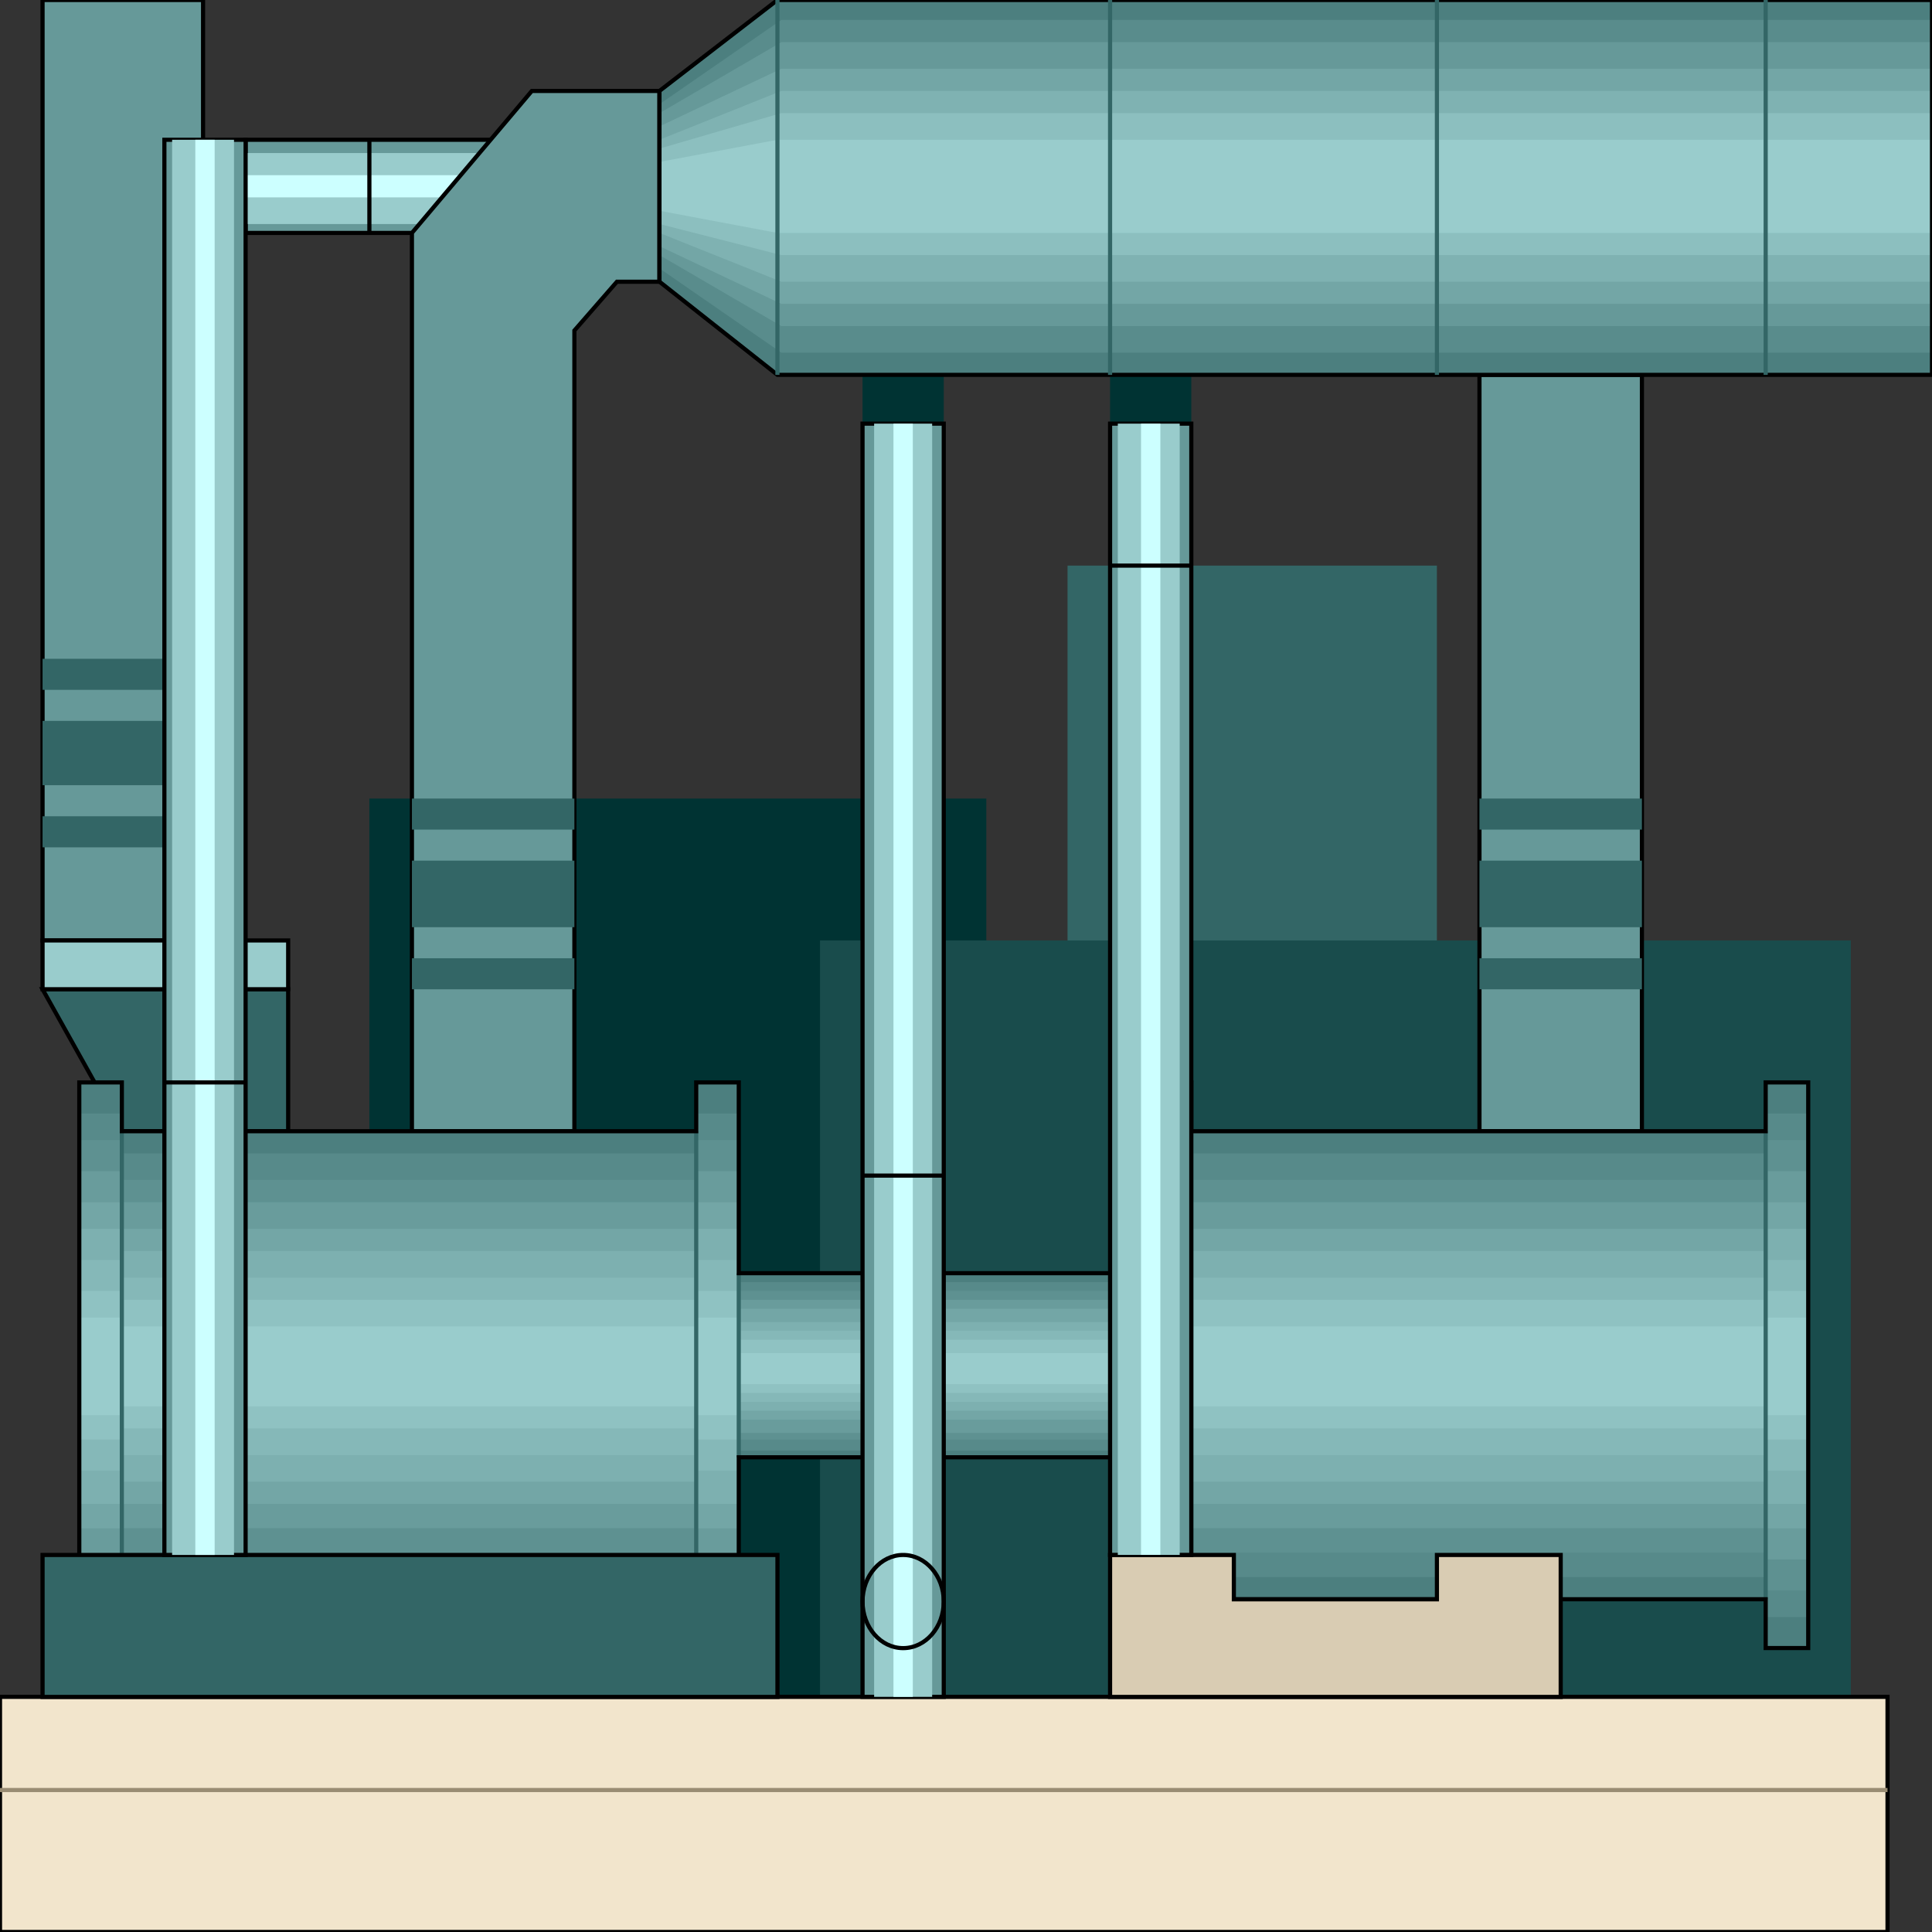 <svg width="150" height="150" viewBox="0 0 150 150" fill="none" xmlns="http://www.w3.org/2000/svg">
<rect x="0" y="0" width="150" height="150" fill="#333333" stroke="none"/>
<g clip-path="url(#clip0_2109_228144)">
<path d="M82.883 43.914H111.561V73.019H82.883V43.914Z" fill="#336666"/>
<path d="M28.679 62H76.577V131.747H28.679V62Z" fill="#003333"/>
<path d="M63.664 73.016H143.694V131.741H63.664V73.016Z" fill="#194C4C"/>
<path d="M51.202 10.852V18.085H19.069V10.852H51.202Z" fill="#669999" stroke="black" stroke-width="0.322"/>
<path d="M51.202 11.883V17.394H19.069V11.883H51.202Z" fill="#99CCCC"/>
<path d="M51.202 13.602V15.324H19.069V13.602H51.202Z" fill="#CCFFFF"/>
<path d="M3.304 0H15.766V73.019H3.304V0Z" fill="#669999" stroke="black" stroke-width="0.322"/>
<path d="M114.865 29.102H127.478V87.827H114.865V29.102Z" fill="#669999" stroke="black" stroke-width="0.322"/>
<path d="M51.202 7.062H41.292L31.982 18.084V87.832H44.595V25.662L47.898 21.873H51.202V7.062Z" fill="#669999" stroke="black" stroke-width="0.322"/>
<path d="M114.865 74.398H127.478V76.809H114.865V74.398Z" fill="#336666"/>
<path d="M114.865 66.82H127.478V71.987H114.865V66.82Z" fill="#336666"/>
<path d="M114.865 62H127.478V64.411H114.865V62Z" fill="#336666"/>
<path d="M31.982 74.398H44.595V76.809H31.982V74.398Z" fill="#336666"/>
<path d="M31.982 66.82H44.595V71.987H31.982V66.82Z" fill="#336666"/>
<path d="M31.982 62H44.595V64.411H31.982V62Z" fill="#336666"/>
<path d="M3.304 63.375H15.766V65.786H3.304V63.375Z" fill="#336666"/>
<path d="M3.304 55.969H15.766V60.963H3.304V55.969Z" fill="#336666"/>
<path d="M3.304 51.148H15.766V53.559H3.304V51.148Z" fill="#336666"/>
<path d="M9.46 87.826L3.304 76.805H22.373V87.826H9.46Z" fill="#336666" stroke="black" stroke-width="0.322"/>
<path d="M3.304 73.016H22.373V76.804H3.304V73.016Z" fill="#99CCCC" stroke="black" stroke-width="0.322"/>
<path d="M86.186 29.102H92.493V32.89H86.186V29.102Z" fill="#003333"/>
<path d="M66.967 29.102H73.273V32.89H66.967V29.102Z" fill="#003333"/>
<path d="M57.358 84.039V98.85H89.189V84.039H92.493V87.828H137.087V84.039H140.39V127.954H137.087V124.165H92.493V127.954H89.189V113.144H57.358V127.954H54.054V124.165H9.46V127.954H6.156V84.039H9.46V87.828H54.054V84.039H57.358Z" fill="#4C7F7F"/>
<path d="M57.358 86.453V99.541H89.189V86.453H92.493V89.553H137.087V86.453H140.39V125.546H137.087V122.446H92.493V125.546H89.189V112.63H57.358V125.546H54.054V122.446H9.46V125.546H6.156V86.453H9.46V89.553H54.054V86.453H57.358Z" fill="#578A8A"/>
<path d="M57.358 88.516V100.226H89.189V88.516H92.493V91.615H137.087V88.516H140.39V123.475H137.087V120.548H92.493V123.475H89.189V111.765H57.358V123.475H54.054V120.548H9.46V123.475H6.156V88.516H9.46V91.615H54.054V88.516H57.358Z" fill="#5E9191"/>
<path d="M57.358 90.93V100.918H89.189V90.93H92.493V93.341H137.087V90.93H140.39V121.067H137.087V118.656H92.493V121.067H89.189V111.251H57.358V121.067H54.054V118.656H9.46V121.067H6.156V90.93H9.46V93.341H54.054V90.93H57.358Z" fill="#699C9C"/>
<path d="M57.358 93.344V101.61H89.189V93.344H92.493V95.41H137.087V93.344H140.39V118.659H137.087V116.765H92.493V118.659H89.189V110.221H57.358V118.659H54.054V116.765H9.46V118.659H6.156V93.344H9.46V95.41H54.054V93.344H57.358Z" fill="#73A6A6"/>
<path d="M57.358 95.406V102.639H89.189V95.406H92.493V97.128H137.087V95.406H140.39V116.761H137.087V115.039H92.493V116.761H89.189V109.528H57.358V116.761H54.054V115.039H9.46V116.761H6.156V95.406H9.46V97.128H54.054V95.406H57.358Z" fill="#7DB0B0"/>
<path d="M57.358 97.82V103.331H89.189V97.82H92.493V99.198H137.087V97.82H140.39V114.181H137.087V112.975H92.493V114.181H89.189V108.842H57.358V114.181H54.054V112.975H9.46V114.181H6.156V97.82H9.46V99.198H54.054V97.82H57.358Z" fill="#85B8B8"/>
<path d="M57.358 100.227V104.015H89.189V100.227H92.493V100.915H137.087V100.227H140.39V111.765H137.087V110.904H92.493V111.765H89.189V108.148H57.358V111.765H54.054V110.904H9.46V111.765H6.156V100.227H9.46V100.915H54.054V100.227H57.358Z" fill="#8FC2C2"/>
<path d="M57.358 102.297V105.052H89.189V102.297H92.493V102.986H137.087V102.297H140.39V109.874H137.087V109.186H92.493V109.874H89.189V107.463H57.358V109.874H54.054V109.186H9.46V109.874H6.156V102.297H9.46V102.986H54.054V102.297H57.358Z" fill="#99CCCC"/>
<path d="M0 149.997V131.742H146.547V149.997H0Z" fill="#F2E5CC" stroke="black" stroke-width="0.322"/>
<path d="M0 138.977H146.547" stroke="#998C73" stroke-width="0.322"/>
<path d="M137.087 87.828V124.166" stroke="#336666" stroke-width="0.322"/>
<path d="M9.459 124.166V87.828" stroke="#336666" stroke-width="0.322"/>
<path d="M54.054 87.828V124.166" stroke="#336666" stroke-width="0.322"/>
<path d="M92.492 124.166V87.828" stroke="#336666" stroke-width="0.322"/>
<path d="M89.189 113.145V98.852" stroke="#336666" stroke-width="0.322"/>
<path d="M57.357 98.852V113.145" stroke="#336666" stroke-width="0.322"/>
<path d="M57.358 84.039V98.85H89.189V84.039H92.493V87.828H137.087V84.039H140.39V127.954H137.087V124.165H92.493V127.954H89.189V113.144H57.358V127.954H54.054V124.165H9.46V127.954H6.156V84.039H9.46V87.828H54.054V84.039H57.358Z" stroke="black" stroke-width="0.322"/>
<path d="M60.36 0H150V29.105H60.36L51.201 21.871V7.061L60.36 0Z" fill="#4C7F7F"/>
<path d="M60.661 1.547H150V27.379H60.661L51.201 20.835V8.091L60.661 1.547Z" fill="#598C8C"/>
<path d="M60.661 3.273H150V25.317H60.661L51.201 19.806V8.784L60.661 3.273Z" fill="#669999"/>
<path d="M60.661 5.336H150V23.591H60.661L51.201 19.113V9.814L60.661 5.336Z" fill="#73A6A6"/>
<path d="M60.661 7.062H150V21.873H60.661L51.201 18.084V10.851L60.661 7.062Z" fill="#7FB2B2"/>
<path d="M60.661 8.781H150V19.803H60.661L51.201 17.392V11.537L60.661 8.781Z" fill="#8CBFBF"/>
<path d="M60.36 10.852H150V18.085H60.36L51.201 16.363V12.574L60.36 10.852Z" fill="#99CCCC"/>
<path d="M60.36 0H150V29.105H60.36L51.201 21.871V7.061L60.36 0Z" stroke="black" stroke-width="0.322"/>
<path d="M3.304 120.727H60.361V131.748H3.304V120.727Z" fill="#336666" stroke="black" stroke-width="0.322"/>
<path d="M86.186 131.748V120.727H95.796V124.171H111.562V120.727H121.172V131.748H86.186Z" fill="#D9CCB3" stroke="black" stroke-width="0.322"/>
<path d="M86.186 32.891H92.493V120.721H86.186V32.891Z" fill="#669999" stroke="black" stroke-width="0.322"/>
<path d="M86.787 32.891H91.592V120.721H86.787V32.891Z" fill="#99CCCC"/>
<path d="M88.589 32.891H90.09V120.721H88.589V32.891Z" fill="#CCFFFF"/>
<path d="M12.763 10.852H19.069V120.725H12.763V10.852Z" fill="#669999" stroke="black" stroke-width="0.322"/>
<path d="M13.363 10.852H18.168V120.725H13.363V10.852Z" fill="#99CCCC"/>
<path d="M15.165 10.852H16.666V120.725H15.165V10.852Z" fill="#CCFFFF"/>
<path d="M66.967 32.891H73.273V131.743H66.967V32.891Z" fill="#669999" stroke="black" stroke-width="0.322"/>
<path d="M67.868 32.891H72.373V131.743H67.868V32.891Z" fill="#99CCCC"/>
<path d="M69.369 32.891H70.871V131.743H69.369V32.891Z" fill="#CCFFFF"/>
<path d="M70.12 127.96C71.861 127.96 73.273 126.34 73.273 124.343C73.273 122.346 71.861 120.727 70.12 120.727C68.379 120.727 66.967 122.346 66.967 124.343C66.967 126.34 68.379 127.96 70.12 127.96Z" stroke="black" stroke-width="0.322"/>
<path d="M86.186 43.914H92.493" stroke="black" stroke-width="0.322"/>
<path d="M66.967 91.273H73.273" stroke="black" stroke-width="0.322"/>
<path d="M19.069 84.039H12.763" stroke="black" stroke-width="0.322"/>
<path d="M28.679 18.085V10.852" stroke="black" stroke-width="0.322"/>
<path d="M60.36 29.105V0" stroke="#336666" stroke-width="0.322"/>
<path d="M86.186 29.105V0" stroke="#336666" stroke-width="0.322"/>
<path d="M111.562 29.105V0" stroke="#336666" stroke-width="0.322"/>
<path d="M137.087 29.105V0" stroke="#336666" stroke-width="0.322"/>
</g>
<defs>
<clipPath id="clip0_2109_228144">
<rect width="150" height="150" fill="white"/>
</clipPath>
</defs>
</svg>
